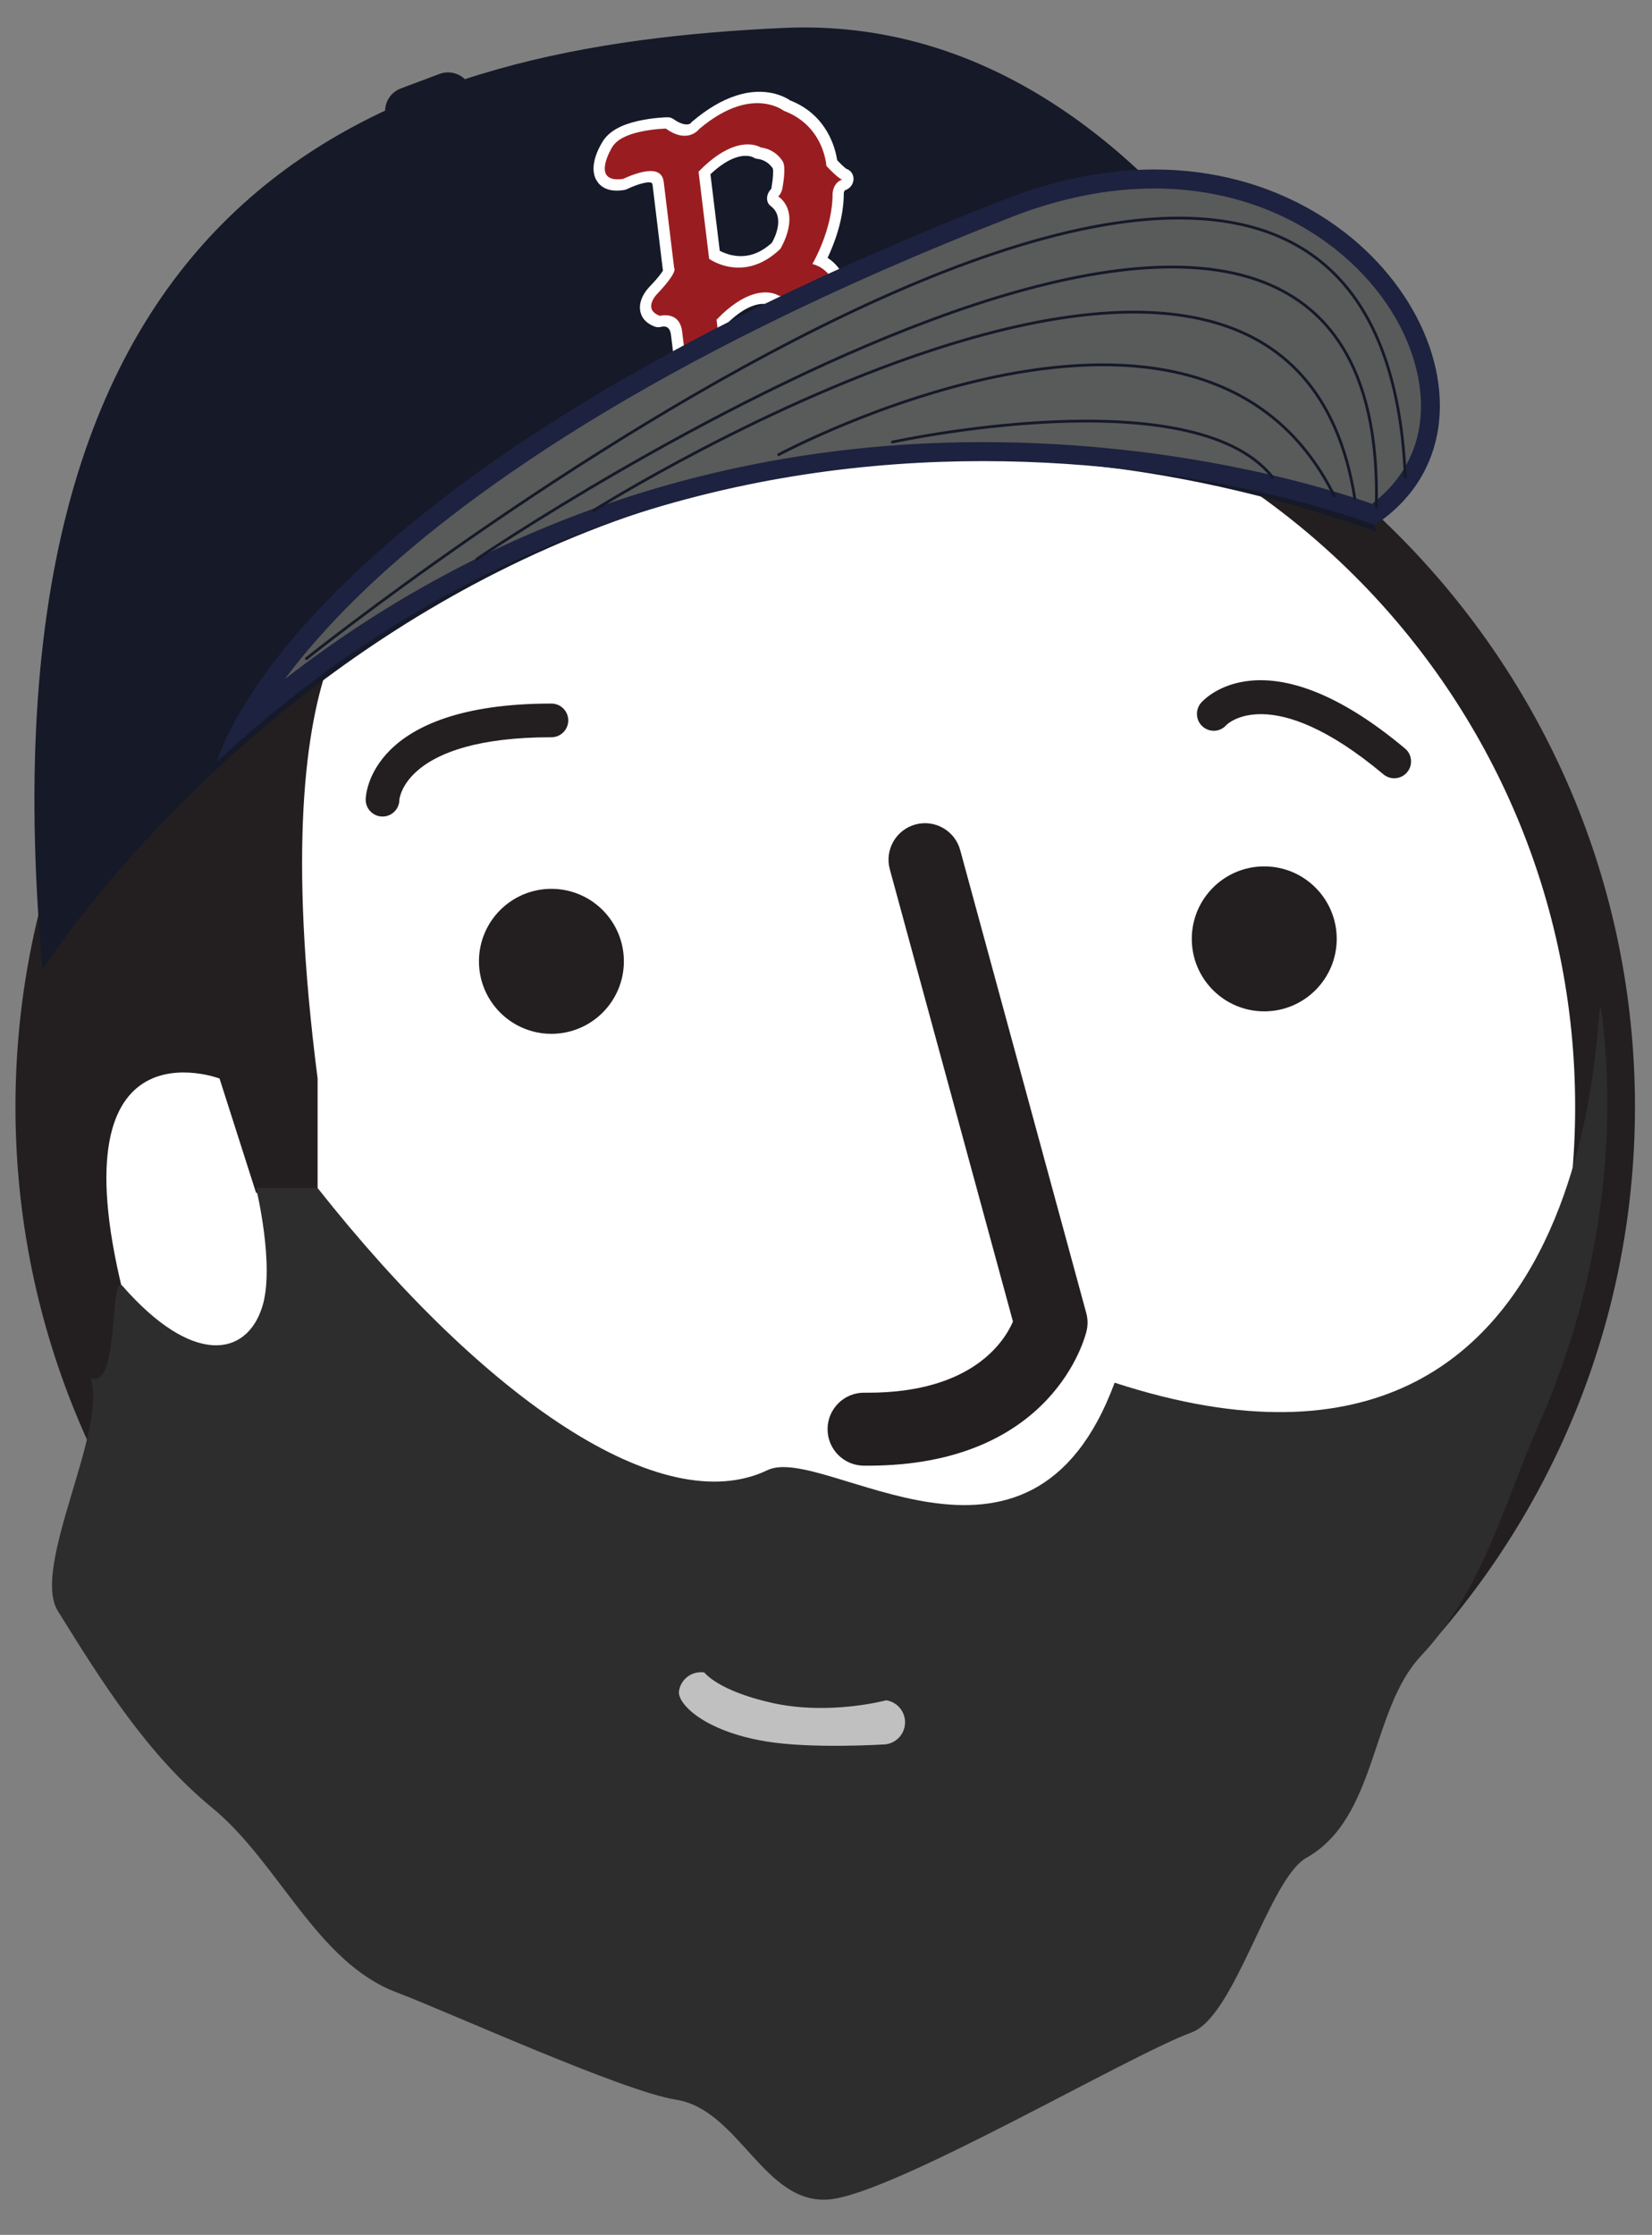 <?xml version="1.0" encoding="utf-8"?>
<!-- Generator: Adobe Illustrator 15.1.0, SVG Export Plug-In . SVG Version: 6.00 Build 0)  -->
<!DOCTYPE svg PUBLIC "-//W3C//DTD SVG 1.1//EN" "http://www.w3.org/Graphics/SVG/1.1/DTD/svg11.dtd">
<svg version="1.1" id="Layer_1" xmlns="http://www.w3.org/2000/svg" xmlns:xlink="http://www.w3.org/1999/xlink" x="0px" y="0px"
	 width="297.641px" height="402.506px" viewBox="0 0 297.641 402.506" enable-background="new 0 0 297.641 402.506"
	 xml:space="preserve">
<rect x="0" y="0" width="297.641" height="402.506" fill="#808080" stroke="none"/>
<path fill="#231F20" d="M148.678,58.835c-77.597,0-140.506,62.908-140.506,140.503c0,77.601,62.908,140.505,140.506,140.505
	c77.6,0,140.505-62.904,140.505-140.505C289.183,121.742,226.278,58.835,148.678,58.835L148.678,58.835z"/>
<path fill="#FFFFFF" d="M234.621,86.758C204.98,72.724,140.526,53.702,69.59,105.294c0,0-22.968,6.521-12.366,88.952v20.59H46.137
	l-6.583-20.59c0,0-29.611-11.212-17.456,38.259l-2.704,17.337c20.287,52.646,71.351,90.001,131.146,90.001
	c77.599,0,140.507-62.904,140.507-140.505C291.047,153.271,268.873,112.383,234.621,86.758z M71.954,144.066
	c-0.021,1.662-1.376,2.995-3.034,2.995c-0.013,0-0.024,0-0.039,0c-1.675-0.021-3.016-1.396-2.996-3.07
	c0.01-0.707,0.597-17.278,33.463-17.278c1.676,0,3.034,1.358,3.034,3.033c0,1.676-1.358,3.035-3.034,3.035
	C72.84,132.779,71.955,143.953,71.954,144.066z M99.349,186.194c-7.21,0-13.055-5.845-13.055-13.057
	c0-7.208,5.845-13.055,13.055-13.055c7.211,0,13.055,5.846,13.055,13.055C112.404,180.349,106.56,186.194,99.349,186.194z
	 M195.775,239.678c-0.229,0.999-5.985,24.294-39.347,24.294c-0.274,0-0.548,0-0.827-0.002c-3.632-0.042-6.54-3.018-6.498-6.648
	c0.042-3.604,2.978-6.498,6.57-6.498c0.027,0,0.053,0,0.079,0c0.219,0.006,0.442,0.006,0.659,0.006
	c18.84,0,24.598-9.336,26.094-12.816l-22.188-81.454c-0.953-3.502,1.111-7.115,4.616-8.07c3.496-0.954,7.113,1.113,8.067,4.615
	l22.709,83.37C195.997,237.521,196.019,238.619,195.775,239.678z M227.778,182.148c-7.208,0-13.054-5.845-13.054-13.054
	c0-7.21,5.846-13.055,13.054-13.055c7.212,0,13.059,5.845,13.059,13.055C240.835,176.303,234.99,182.148,227.778,182.148z
	 M253.523,139.083c-0.6,0.716-1.461,1.085-2.328,1.085c-0.687,0-1.377-0.23-1.943-0.708c-20.254-16.962-28.219-8.968-28.296-8.885
	c-1.093,1.27-2.983,1.39-4.255,0.299c-1.271-1.092-1.395-3.034-0.303-4.304c0.461-0.535,11.552-12.862,36.746,8.239
	C254.429,135.884,254.6,137.799,253.523,139.083z"/>
<g>
	<path fill="#231F20" d="M148.678,345.232c-80.446,0-145.894-65.445-145.894-145.895c0-80.444,65.447-145.892,145.894-145.892
		c80.447,0,145.895,65.448,145.895,145.892C294.573,279.786,229.125,345.232,148.678,345.232z M148.678,64.223
		c-74.503,0-135.118,60.613-135.118,135.115c0,74.505,60.614,135.118,135.118,135.118c74.505,0,135.118-60.613,135.118-135.118
		C283.797,124.836,223.183,64.223,148.678,64.223z"/>
</g>
<path fill="#2D2D2D" d="M288.634,182.935c-1.926-15.437,6.024,96.628-87.81,66.093c-15.299,41.395-52.35,10.859-62.542,15.748
	c-18.99,9.104-50.845-12.601-81.061-50.812c-4.429,0-11.086,0-11.086,0s3.442,14.089,1.101,21.44
	c-2.875,9.02-12.588,10.562-25.139-3.771c-2.449-2.8-0.476,19.119-5.832,16.475c3.36,9.102-10.766,34.111-5.839,42.043
	c8.191,13.195,16.206,25.915,27.835,35.47c11.989,9.851,18.785,27.801,33.227,33.225c8.992,3.379,40.725,17.821,50.285,19.309
	c11.426,1.775,15.938,19.103,27.71,17.961c11.772-1.143,53.617-25.795,65.232-30.084c7.816-2.885,13.905-27.631,20.651-31.43
	c12.84-7.228,11.493-26.63,20.653-36.368c11.13-11.83,15.129-27.897,21.252-41.742c4.431-10.021,7.611-20.326,9.628-30.562
	C289.828,211.099,290.314,196.414,288.634,182.935z"/>
<g>
	<path fill="#151928" d="M7.667,174.615c0,0,84.573-133.485,240.305-78.877c0,0-34.356-94.082-106.891-90.704
		C72.821,8.164-5.517,29.81,7.667,174.615z"/>
	<g>
		<g>
			<path fill="#991D20" d="M140.18,82.643c-5.592,1.706-9.878-1.365-10.058-1.516c-0.637-0.421-1.286-0.532-1.955-0.316
				c-1.035,0.33-1.821,1.355-1.828,1.366c-0.03,0.042-0.063,0.083-0.101,0.121c-2.112,2.285-4.192,3.732-6.182,4.285
				c-3.092,0.858-4.977-0.693-5.486-1.182c-1.349-0.665-2.789-1.659-2.497-3.056c0.292-1.404,2.097-1.885,2.644-2.016
				c0.075-0.017,0.15-0.024,0.225-0.026c0.94-0.003,1.824-0.112,2.625-0.318c5.062-1.341,5.846-5.992,5.94-6.712
				c-0.534-4.383-1.066-8.77-1.598-13.157c-0.105-0.979-0.439-1.645-0.995-1.997c-0.808-0.506-1.89-0.246-1.9-0.244
				c-0.2,0.052-0.401,0.047-0.581-0.018c-1.271-0.469-1.981-1.247-2.105-2.277c-0.204-1.642,1.236-3.132,1.401-3.302
				c2.151-2.241,2.651-3.241,2.766-3.534c-0.02-0.056-0.031-0.117-0.04-0.177c-0.626-5.171-1.252-10.345-1.877-15.524
				c-0.062-0.516-0.205-1.677-2.876-1.027c-1.533,0.368-3.015,1.102-3.027,1.107c-0.087,0.042-0.18,0.075-0.272,0.094
				c-0.009,0.001-0.02,0.004-0.029,0.004c-1.977,0.331-3.322-0.11-3.997-1.206c-1.277-2.081,0.681-5.389,1.085-6.047
				c0.978-1.545,2.851-2.554,5.569-3.181c2.56-0.584,4.985-0.649,5.086-0.65c0.195-0.002,0.38,0.051,0.527,0.158
				c1.365,0.984,2.609,1.333,3.603,1.032c0.622-0.189,0.946-0.583,0.949-0.586c0.062-0.086,0.137-0.166,0.22-0.235
				c2.441-2.062,4.899-3.526,7.302-4.303c5.156-1.68,8.438,0.356,9.082,0.817c6.781,2.598,7.893,8.834,8.065,10.35
				c1.415,1.497,2.011,1.89,2.158,1.969c0.358,0.071,0.65,0.352,0.727,0.736c0.1,0.516-0.22,1.043-0.733,1.215
				c-0.936,0.316-0.996,1.409-1,1.532c0.011,5.177-2.162,10.007-3.227,12.105c3.685,1.689,4.414,6.246,4.537,7.276
				c1.237,2.313,2.368,2.317,2.379,2.317c0.357-0.055,0.686,0.089,0.899,0.375s0.234,0.67,0.094,1.003
				c-0.529,1.26-1.06,2.528-1.591,3.801c-0.098,0.233-0.275,0.425-0.501,0.542c-1.15,0.602-1.296,3.102-1.187,4.208
				c0.009,0.088,0.005,0.176-0.009,0.264c-0.464,2.844-3.519,9.057-3.646,9.34c-0.036,0.07-0.077,0.135-0.125,0.197
				C146.118,79.557,143.272,81.712,140.18,82.643L140.18,82.643z M131.968,72.541c0.861,0.516,3.699,1.931,7.055,0.897
				c1.412-0.434,2.777-1.255,4.062-2.44c0.501-0.854,3.005-5.5-0.311-8.04c-0.231-0.176-0.352-0.468-0.318-0.788
				c0.033-0.32,0.209-0.633,0.478-0.841c-0.001,0-0.001,0-0.001,0c-0.009,0.003,0.281-0.298,0.336-0.995
				c0.003-0.037,0.009-0.076,0.018-0.114c0.254-1.367,0.376-3.169,0.131-3.698c-0.032-0.059-0.992-1.924-3.412-2.255
				c-0.133-0.017-0.253-0.062-0.357-0.135c-0.049-0.03-1.423-0.899-3.873-0.117c-1.771,0.566-3.652,1.84-5.601,3.773
				C130.771,62.708,131.368,67.624,131.968,72.541z M128.724,45.9c0.86,0.521,3.701,1.943,7.058,0.868
				c1.41-0.45,2.774-1.294,4.059-2.503c0.504-0.867,3.005-5.564-0.306-8.034c-0.233-0.172-0.353-0.462-0.32-0.783
				c0.032-0.321,0.209-0.637,0.479-0.852c0,0-0.001,0.001-0.003,0.001c-0.008,0.002,0.282-0.303,0.337-1.002
				c0.004-0.038,0.009-0.076,0.016-0.115c0.255-1.372,0.377-3.178,0.13-3.702c-0.03-0.057-0.991-1.898-3.411-2.193
				c-0.131-0.016-0.253-0.06-0.354-0.129c-0.051-0.031-1.425-0.877-3.878-0.082c-1.769,0.572-3.648,1.846-5.598,3.767
				C127.527,36.062,128.125,40.982,128.724,45.9z"/>
			<path fill="#FFFFFF" d="M115.15,23.777c2.457-0.565,4.825-0.618,4.825-0.617c1.927,1.396,3.395,1.45,4.393,1.146
				c1.064-0.326,1.602-1.064,1.602-1.064c2.559-2.167,4.868-3.418,6.869-4.062c5.239-1.709,8.371,0.766,8.371,0.769
				c7.345,2.738,7.678,9.985,7.678,9.934c2.366,2.524,2.869,2.457,2.869,2.449c-1.728,0.596-1.752,2.564-1.752,2.559
				c0.015,6.505-3.636,12.637-3.636,12.657c4.534,1.174,4.97,7.041,4.97,7.014c1.672,3.225,3.431,2.961,3.431,2.963
				c-0.529,1.268-1.062,2.542-1.592,3.822c-2.169,1.158-1.763,5.282-1.763,5.276c-0.443,2.723-3.549,9.055-3.549,9.069
				c-2.646,3.494-5.353,5.229-7.805,5.969c-5.186,1.583-9.243-1.396-9.243-1.409c-1.008-0.667-1.961-0.682-2.772-0.422
				c-1.475,0.471-2.479,1.84-2.479,1.84c-2.211,2.385-4.096,3.502-5.63,3.926c-3.064,0.846-4.715-1.062-4.715-1.057
				c-4.655-2.285-0.388-3.215-0.388-3.219c1.062-0.002,2.008-0.13,2.851-0.349c6.321-1.7,6.839-7.926,6.839-7.891
				c-0.537-4.418-1.073-8.839-1.61-13.261c-0.428-3.933-4.02-2.92-4.018-2.934c-3.226-1.194-0.503-3.94-0.503-3.94
				c3.91-4.117,3.068-4.68,3.068-4.667c-0.627-5.166-1.253-10.336-1.879-15.51c-0.263-2.158-2.19-2.17-4-1.747
				c-1.702,0.407-3.298,1.198-3.298,1.196c-6.063,0.882-1.972-5.769-1.972-5.748C111.258,24.974,113.23,24.226,115.15,23.777
				 M135.898,47.749c1.488-0.475,3.084-1.376,4.689-2.921c0-0.001,3.921-6.247-0.369-9.467c0,0,0.712-0.566,0.814-1.868
				c0,0,0.592-3.166,0.064-4.282c0,0.002-1.121-2.29-4.031-2.649c0,0-1.685-1.134-4.658-0.166c-1.759,0.568-3.97,1.871-6.55,4.52
				c0.639,5.232,1.272,10.464,1.908,15.692C127.766,46.616,131.343,49.213,135.898,47.749 M139.142,74.421
				c1.488-0.455,3.083-1.33,4.688-2.839c0-0.002,3.923-6.154-0.367-9.476c0,0,0.711-0.548,0.813-1.85c0,0,0.591-3.152,0.065-4.281
				c0,0.005-1.122-2.32-4.033-2.724c0,0.001-1.682-1.163-4.657-0.214c-1.759,0.56-3.969,1.861-6.55,4.537
				c0.637,5.227,1.271,10.453,1.908,15.679C131.01,73.261,134.588,75.827,139.142,74.421 M114.911,21.795L114.911,21.795
				c-3.031,0.694-5.15,1.847-6.295,3.641c-0.658,1.054-2.652,4.568-1.105,7.113c0.613,0.997,1.97,2.162,4.95,1.67
				c0.021-0.004,0.04-0.008,0.06-0.012c0.188-0.038,0.37-0.101,0.543-0.189c0.011-0.004,1.373-0.683,2.757-1.015
				c1.666-0.404,1.719,0.011,1.753,0.299c0.621,5.15,1.243,10.295,1.865,15.438c-0.225,0.38-0.831,1.271-2.397,2.893
				c-0.311,0.313-1.979,2.078-1.72,4.191c0.117,0.945,0.673,2.258,2.651,2.998c0.357,0.134,0.762,0.146,1.162,0.039
				c1.025-0.239,1.631,0.262,1.767,1.521c0.528,4.358,1.057,8.714,1.584,13.068c-0.133,0.887-0.918,4.468-5.039,5.549
				c-0.727,0.185-1.531,0.284-2.396,0.289c-0.151,0.002-0.304,0.02-0.455,0.052c-0.714,0.174-3.081,0.807-3.513,2.867
				c-0.449,2.158,1.718,3.496,2.837,4.054c1.037,0.98,3.258,2.147,6.256,1.31c2.197-0.613,4.462-2.184,6.732-4.645
				c0.069-0.077,0.137-0.157,0.197-0.242c0.122-0.158,0.645-0.721,1.177-0.89c0.137-0.043,0.544-0.172,1.186,0.244
				c0.524,0.397,5.016,3.364,10.831,1.593c3.355-1.01,6.423-3.306,9.122-6.812c0.093-0.124,0.175-0.254,0.24-0.392
				c0.335-0.694,3.269-6.657,3.748-9.604c0.025-0.173,0.031-0.351,0.018-0.524c-0.12-1.312,0.192-2.942,0.61-3.156
				c0.45-0.23,0.808-0.613,1.002-1.076c0.529-1.264,1.06-2.524,1.591-3.777c0.28-0.664,0.188-1.428-0.245-2.002
				c-0.383-0.506-0.977-0.793-1.601-0.779c-0.228-0.075-0.819-0.482-1.479-1.671c-0.188-1.332-0.995-5.367-4.198-7.4
				c1.173-2.48,2.917-6.902,2.921-11.655c0.011-0.079,0.06-0.462,0.249-0.524c1.025-0.341,1.665-1.384,1.468-2.419
				c-0.138-0.703-0.628-1.234-1.261-1.437c-0.173-0.124-0.672-0.517-1.654-1.55c-0.307-2.049-1.75-8.125-8.451-10.763
				c-0.927-0.63-4.448-2.601-9.776-0.86c-2.559,0.828-5.162,2.374-7.739,4.542c-0.218,0.185-0.273,0.2-0.399,0.408
				c-0.054,0.046-0.166,0.123-0.333,0.173c-0.321,0.097-1.238,0.208-2.813-0.918c-0.297-0.211-0.664-0.322-1.056-0.312
				C120.152,21.111,117.598,21.182,114.911,21.795L114.911,21.795z M128,31.381c1.636-1.538,3.193-2.558,4.646-3.027
				c1.977-0.642,3.082-0.009,3.127,0.018c0.207,0.138,0.415,0.206,0.678,0.237c1.816,0.219,2.664,1.534,2.79,1.741
				c0.12,0.422,0.028,1.916-0.194,3.121c-0.015,0.077-0.024,0.154-0.031,0.229c-0.012,0.169-0.046,0.271-0.063,0.32
				c-0.42,0.417-0.691,0.963-0.745,1.518c-0.062,0.642,0.175,1.22,0.638,1.562c2.569,1.903,0.849,5.516,0.243,6.603
				c-1.096,1.006-2.248,1.709-3.428,2.085c-2.646,0.848-4.973-0.087-5.982-0.622C129.119,40.572,128.56,35.976,128,31.381
				L128,31.381z M131.243,58.024c1.637-1.544,3.194-2.563,4.647-3.024c1.978-0.631,3.079,0.018,3.124,0.044
				c0.209,0.14,0.419,0.21,0.68,0.246c1.816,0.244,2.663,1.578,2.788,1.786c0.123,0.426,0.031,1.919-0.192,3.119
				c-0.015,0.076-0.024,0.15-0.03,0.229c-0.013,0.168-0.046,0.269-0.065,0.315c-0.421,0.41-0.69,0.951-0.744,1.505
				c-0.062,0.641,0.175,1.222,0.638,1.573c2.57,1.955,0.847,5.532,0.244,6.607c-1.098,0.986-2.249,1.67-3.429,2.034
				c-2.646,0.813-4.973-0.12-5.981-0.655C132.363,67.21,131.803,62.618,131.243,58.024L131.243,58.024z"/>
		</g>
	</g>
	<path fill="#151928" d="M84.812,15.876c0.849,2.263-0.298,4.785-2.56,5.634l-6.958,2.61c-2.262,0.849-4.783-0.297-5.633-2.56l0,0
		c-0.85-2.264,0.297-4.786,2.56-5.632l6.956-2.61C81.441,12.469,83.963,13.614,84.812,15.876L84.812,15.876z"/>
	<g>
		<g>
			<path fill="#595A5A" d="M43.889,130.603c3.034-5.526,8.78-14.001,19.312-24.302c17.561-17.178,52.373-43.062,118.481-68.828
				c8.915-3.476,17.747-5.237,26.244-5.237c26.665,0,43.81,16.668,48.457,32.156c3.424,11.411,0.085,21.912-8.93,28.266
				c-5.172-1.869-33.173-11.318-70.361-11.318C141.865,81.339,90.783,90.057,43.889,130.603z"/>
			<path fill="#1C223F" d="M207.927,33.947c11.526,0,22.239,3.339,30.981,9.657c7.782,5.625,13.406,13.182,15.837,21.279
				c3.155,10.519,0.398,19.845-7.559,25.853c-6.996-2.483-33.896-11.107-70.094-11.107c-46.643,0-89.749,14.688-125.768,42.671
				c3.236-4.347,7.59-9.446,13.41-15.105c17.466-16.983,52.038-42.586,117.567-68.127C191.022,35.669,199.643,33.947,207.927,33.947
				 M207.927,30.524c-8.267,0-17.291,1.622-26.867,5.354C51.958,86.196,39.093,137.207,39.093,137.207
				C85.506,93.991,136.922,83.05,177.094,83.05c41.215,0,70.595,11.518,70.595,11.518C274.862,76.65,252.043,30.524,207.927,30.524
				L207.927,30.524z"/>
		</g>
		
			<path fill="none" stroke="#151928" stroke-width="0.5" stroke-linecap="round" stroke-linejoin="round" stroke-miterlimit="10" d="
			M140.3,81.882c0,0,76.147-40.939,100.089,7.424"/>
		
			<path fill="none" stroke="#151928" stroke-width="0.5" stroke-linecap="round" stroke-linejoin="round" stroke-miterlimit="10" d="
			M106.936,91.948c0,0,125.025-78.911,137.158-2.203"/>
		
			<path fill="none" stroke="#151928" stroke-width="0.5" stroke-linecap="round" stroke-linejoin="round" stroke-miterlimit="10" d="
			M160.783,79.613c0,0,54.09-11.806,68.481,6.322"/>
		
			<path fill="none" stroke="#151928" stroke-width="0.5" stroke-linecap="round" stroke-linejoin="round" stroke-miterlimit="10" d="
			M85.918,100.682c0,0,164.587-111.828,162.055-9.354"/>
		
			<path fill="none" stroke="#151928" stroke-width="0.5" stroke-linecap="round" stroke-linejoin="round" stroke-miterlimit="10" d="
			M55.198,118.619c0,0,192.803-154.193,197.997-32.684"/>
	</g>
</g>
<g>
	<path opacity="0.7" fill="#FFFFFF" enable-background="new    " d="M159.064,314.191c-0.198,0-12.993,0.812-21.219-0.583
		c-11.153-1.891-15.85-6.85-15.515-9.038c0.335-2.188,2.382-3.688,4.566-3.354c0,0,2.424,3.287,12.15,5.469
		c10.382,2.328,20.619-0.459,20.619-0.459c2.188,0.334,3.688,2.378,3.354,4.565C162.719,312.774,161.011,314.191,159.064,314.191z"
		/>
</g>
</svg>
